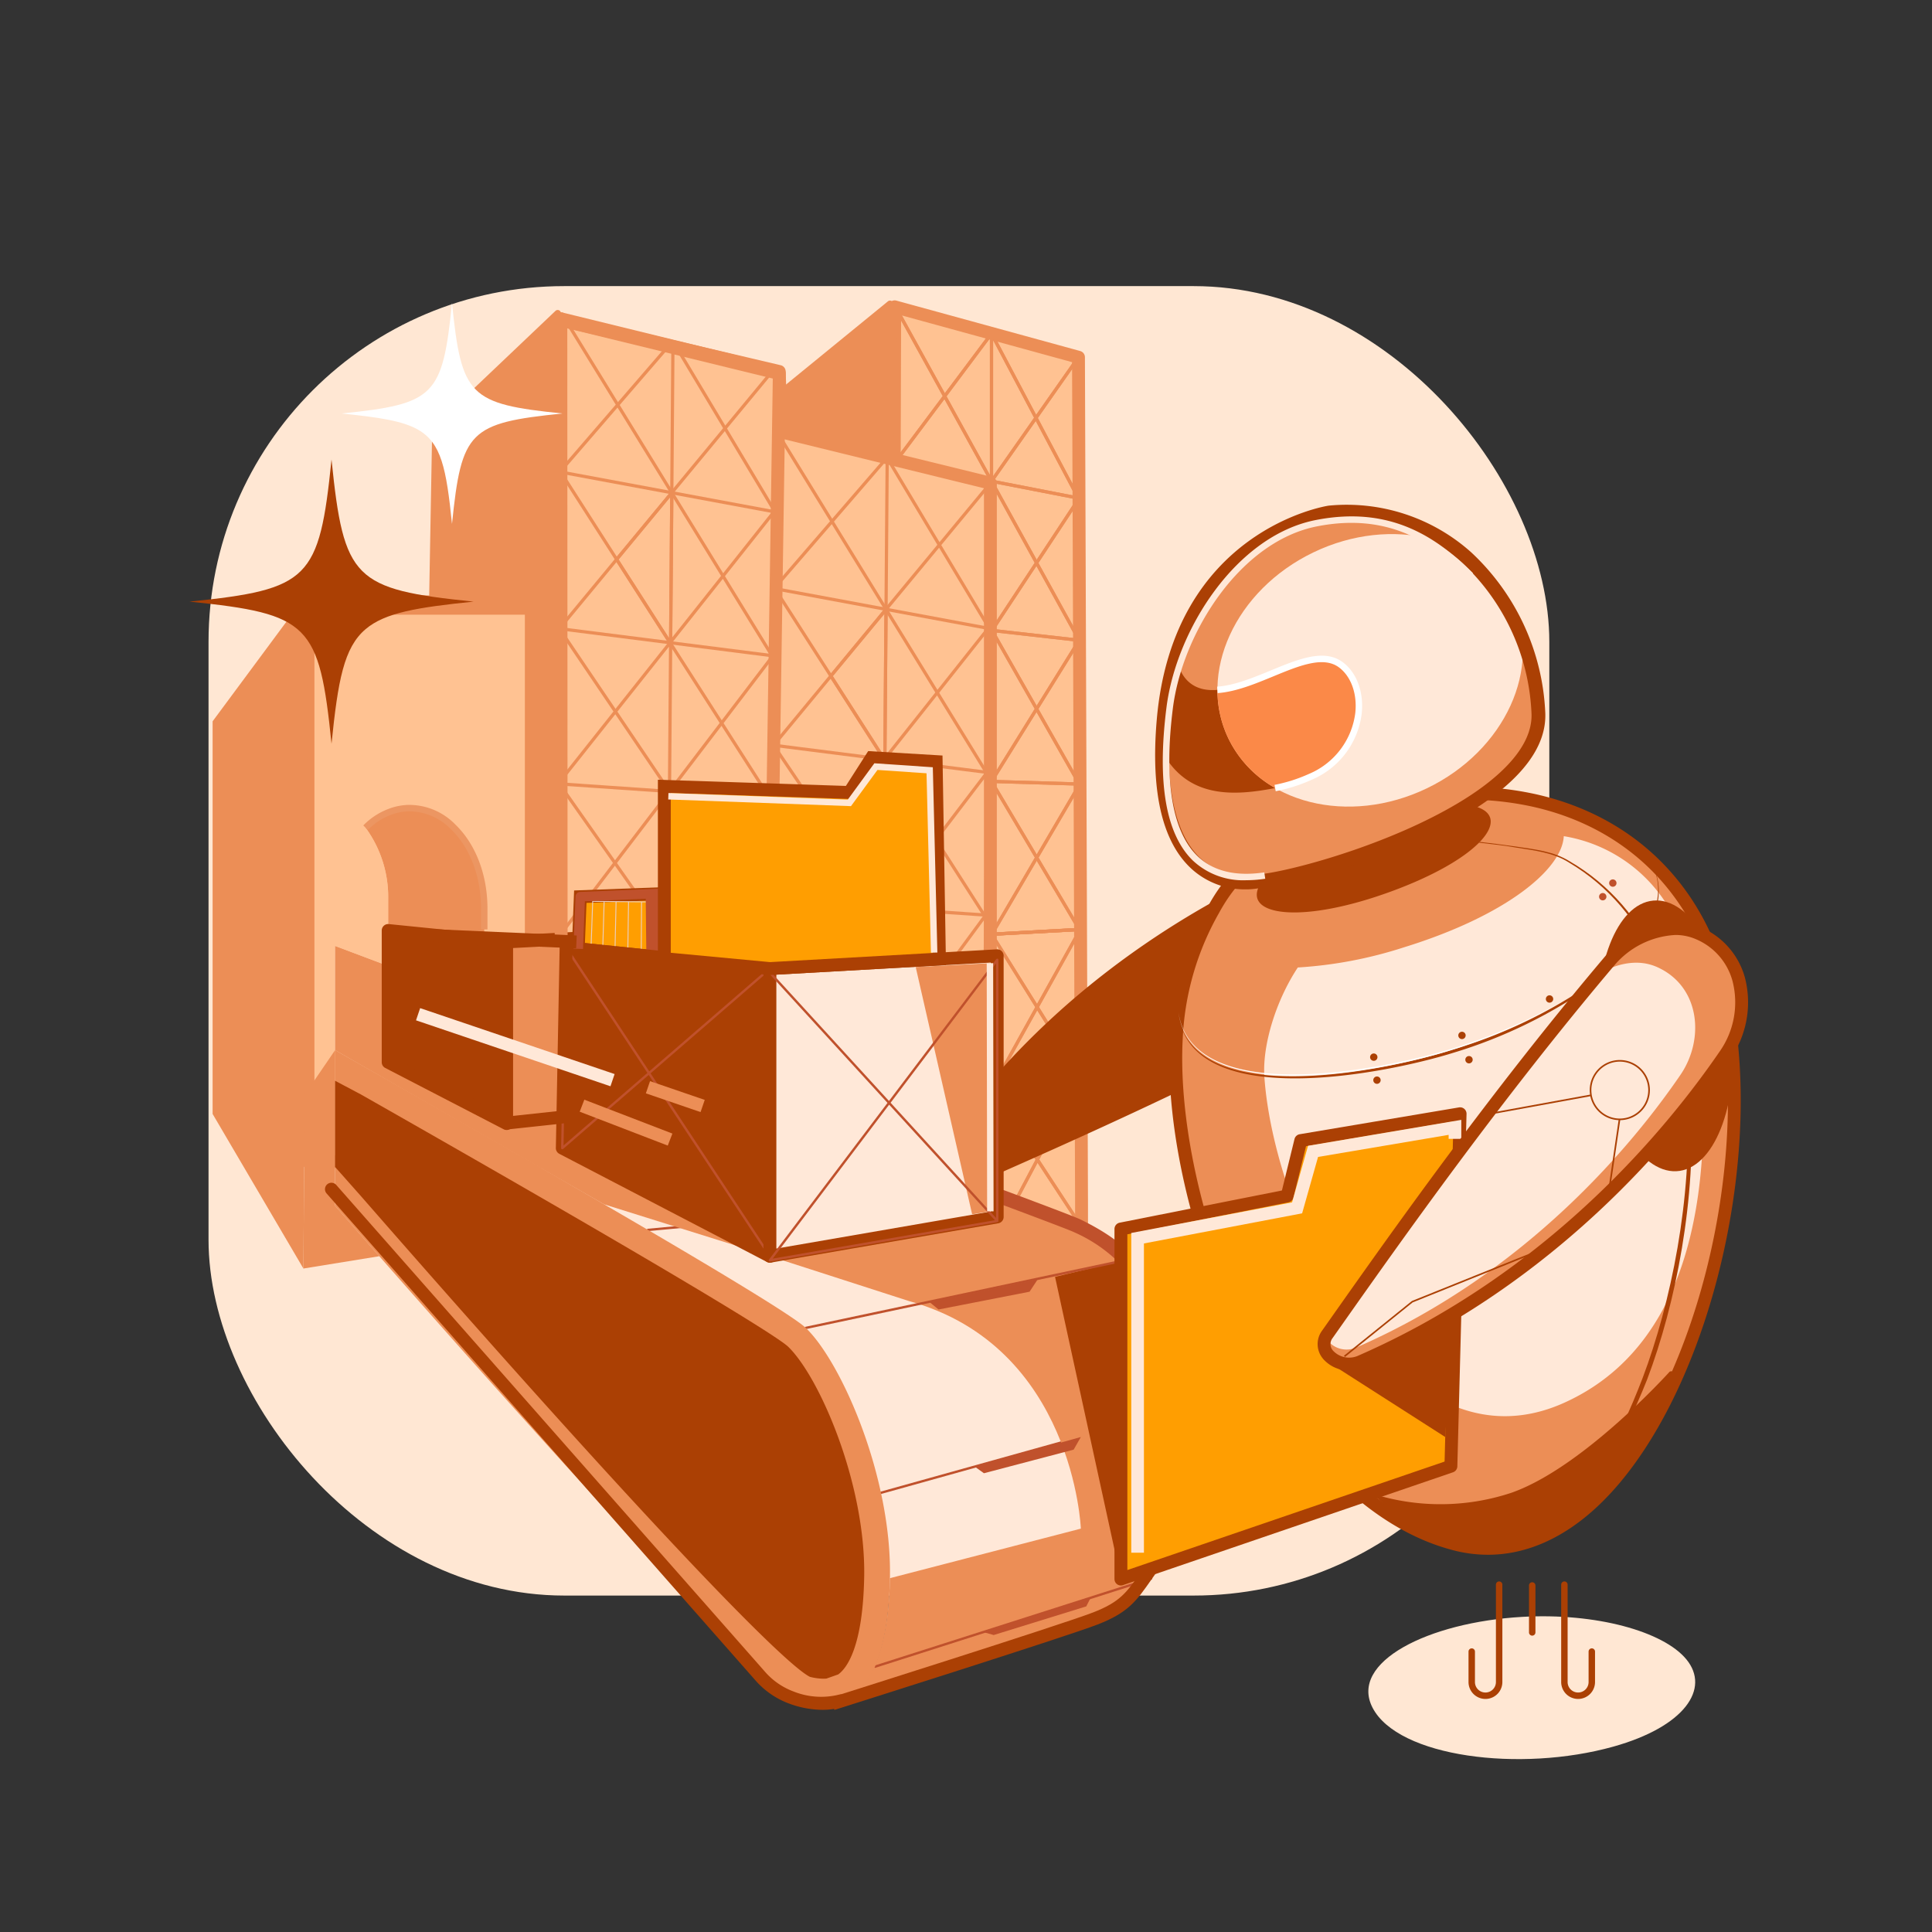 <?xml version="1.0"?>
<svg xmlns="http://www.w3.org/2000/svg" viewBox="0 0 300 300">
  <rect x="0" y="0" width="300" height="300" fill="#333333" stroke="none"/>
  <g id="Layer_2" data-name="Layer 2">
    <rect x="32.381" y="44.427" width="208.195" height="203.331" rx="55.238" fill="#ffe7d3"/>
    <rect x="47.823" y="94.446" width="41.967" height="85.953" fill="#ffc292"/>
    <path d="M89.79,181.4H47.823a1.0 1,0,0,1-1-1V94.446a1.0 1,0,0,1,1-1H89.79a1.0 1,0,0,1,1,1v85.954A1.0 1,0,0,1,89.79,181.4Zm-40.967-2H88.79V95.446H48.823Z" fill="#ec8e56"/>
    <polyline points="121.325 67.113 120.999 57.686 87.088 49.713 85.79 152.988 146.526 157.763" fill="#ffc292"/>
    <path d="M146.448,158.76l-60.736-4.774a1,1,0,0,1-.922-1.01L86.088,49.7a1,1,0,0,1,1.229-.961l33.911,7.973a1,1,0,0,1,.771.939l.326,9.428-1.998.069-.3-8.664-31.954-7.513L86.802,152.065l59.803,4.701Z" fill="#ec8e56"/>
    <polygon points="138.495 197.09 167.941 190.428 167.941 186.994 167.467 55.472 138.927 47.642 138.495 197.09" fill="#ffc292"/>
    <path d="M138.495,198.09a1.001,1.001,0,0,1-1-1.003l.432-149.448a1,1,0,0,1,1.265-.961l28.54,7.83a1.001,1.001,0,0,1,.735.961l.475,131.522v3.438a1,1,0,0,1-.779.976l-29.446,6.662A1.029,1.029,0,0,1,138.495,198.09Zm1.428-149.138L139.499,195.837l27.442-6.208V186.994L166.47,56.235Z" fill="#ec8e56"/>
    <path d="M138.69,146.155a.246.246,0,0,1-.172-.069.252.252,0,0,1-.078-.182l.378-98.194a.25.25,0,0,1,.099-.198.259.259,0,0,1,.218-.042l28.363,7.821a.25.25,0,0,1,.184.24l.311,88.796a.25.25,0,0,1-.236.25l-29.052,1.578Zm.627-98.116-.376,97.602,28.55-1.55-.309-88.369Z" fill="#ec8e56"/>
    <polygon points="167.557 99.673 138.853 96.438 138.91 95.941 167.613 99.176 167.557 99.673" fill="#ec8e56"/>
    <polygon points="167.655 121.997 138.778 121.14 138.794 120.64 167.671 121.497 167.655 121.997" fill="#ec8e56"/>
    <rect x="152.991" y="60.042" width="0.5" height="29.068" transform="translate(50.754 210.741) rotate(-78.982)" fill="#ec8e56"/>
    <rect x="133.98" y="61.558" width="24.976" height="0.5" transform="translate(9.203 142.005) rotate(-53.175)" fill="#ec8e56"/>
    <rect x="147.323" y="133.151" width="27.049" height="0.5" transform="translate(-35.568 204.735) rotate(-59.631)" fill="#ec8e56"/>
    <path d="M138.902,146.036l-.424-.264L167.295,99.417,138.85,47.831l.438-.241,28.517,51.714a.249.249,0,0,1-.007.252Z" fill="#ec8e56"/>
    <polygon points="139.087 96.333 138.677 96.046 167.227 55.388 167.637 55.675 139.087 96.333" fill="#ec8e56"/>
    <rect x="153.07" y="92.132" width="0.5" height="56.257" transform="translate(-39.904 95.08) rotate(-30.685)" fill="#ec8e56"/>
    <polygon points="167.377 121.869 138.841 71.683 139.276 71.436 167.812 121.622 167.377 121.869" fill="#ec8e56"/>
    <path d="M153.961,145.326a.251.251,0,0,1-.212-.117l-15.175-24.055a.252.252,0,0,1,.003-.271l15.133-22.946V51.817a.25.25,0,0,1,.471-.117l13.548,25.652a.25.25,0,0,1-.012.254L154.21,98.086l.001,46.989a.249.249,0,0,1-.181.24A.256.256,0,0,1,153.961,145.326Zm-14.877-24.302,14.627,23.188V98.845Zm15.126-68.198V97.178L167.218,77.455Z" fill="#ec8e56"/>
    <path d="M138.614,171.475a.248.248,0,0,1-.164-.062.252.252,0,0,1-.086-.189l.098-25.334a.25.25,0,0,1,.236-.249l29.047-1.576a.235.235,0,0,1,.186.068.248.248,0,0,1,.078.181l.08,22.959a.25.25,0,0,1-.181.241.244.244,0,0,1-.262-.081l-28.998,4.039A.257.257,0,0,1,138.614,171.475Zm.347-25.347-.096,24.81,28.723-4-.078-22.358Z" fill="#ec8e56"/>
    <polygon points="138.648 171.473 138.58 170.978 167.806 166.908 167.872 167.403 167.804 167.412 138.648 171.473" fill="#ec8e56"/>
    <polygon points="138.829 171.353 138.397 171.1 153.764 144.938 154.195 145.191 138.829 171.353" fill="#ec8e56"/>
    <rect x="146.096" y="143.605" width="0.501" height="27.768" transform="translate(-62.487 106.416) rotate(-33.358)" fill="#ec8e56"/>
    <rect x="146.698" y="156.45" width="28.344" height="0.501" transform="translate(-54.249 221.185) rotate(-60.935)" fill="#ec8e56"/>
    <rect x="138.533" y="170.922" width="0.5" height="0.295" transform="translate(-72.522 108.816) rotate(-34.533)" fill="#ec8e56"/>
    <path d="M153.73,169.085l-.001-24.022a.25.25,0,0,1,.182-.24.246.246,0,0,1,.28.108L168.052,167.143l-.426.264-.068-.11-13.328-21.36.001,23.149Z" fill="#ec8e56"/>
    <path d="M138.69,146.155a.246.246,0,0,1-.172-.069.252.252,0,0,1-.078-.182l.378-98.194a.25.25,0,0,1,.099-.198.259.259,0,0,1,.218-.042l28.363,7.821a.25.25,0,0,1,.184.24l.311,88.796a.25.25,0,0,1-.236.25l-29.052,1.578Zm.627-98.116-.376,97.602,28.55-1.55-.309-88.369Z" fill="#ec8e56"/>
    <polygon points="167.557 99.673 138.853 96.438 138.91 95.941 167.613 99.176 167.557 99.673" fill="#ec8e56"/>
    <polygon points="167.655 121.997 138.778 121.14 138.794 120.64 167.671 121.497 167.655 121.997" fill="#ec8e56"/>
    <rect x="152.991" y="60.042" width="0.5" height="29.068" transform="translate(50.754 210.741) rotate(-78.982)" fill="#ec8e56"/>
    <rect x="133.98" y="61.558" width="24.976" height="0.5" transform="translate(9.203 142.005) rotate(-53.175)" fill="#ec8e56"/>
    <rect x="147.323" y="133.151" width="27.049" height="0.5" transform="translate(-35.568 204.735) rotate(-59.631)" fill="#ec8e56"/>
    <path d="M138.902,146.036l-.424-.264L167.295,99.417,138.85,47.831l.438-.241,28.517,51.714a.249.249,0,0,1-.007.252Z" fill="#ec8e56"/>
    <polygon points="139.087 96.333 138.677 96.046 167.227 55.388 167.637 55.675 139.087 96.333" fill="#ec8e56"/>
    <rect x="153.07" y="92.132" width="0.5" height="56.257" transform="translate(-39.904 95.08) rotate(-30.685)" fill="#ec8e56"/>
    <polygon points="167.377 121.869 138.841 71.683 139.276 71.436 167.812 121.622 167.377 121.869" fill="#ec8e56"/>
    <path d="M153.961,145.326a.251.251,0,0,1-.212-.117l-15.175-24.055a.252.252,0,0,1,.003-.271l15.133-22.946V51.817a.25.25,0,0,1,.471-.117l13.548,25.652a.25.25,0,0,1-.012.254L154.21,98.086l.001,46.989a.249.249,0,0,1-.181.24A.256.256,0,0,1,153.961,145.326Zm-14.877-24.302,14.627,23.188V98.845Zm15.126-68.198V97.178L167.218,77.455Z" fill="#ec8e56"/>
    <path d="M138.614,171.475a.248.248,0,0,1-.164-.062.252.252,0,0,1-.086-.189l.098-25.334a.25.25,0,0,1,.236-.249l29.047-1.576a.235.235,0,0,1,.186.068.248.248,0,0,1,.078.181l.08,22.959a.25.25,0,0,1-.181.241.244.244,0,0,1-.262-.081l-28.998,4.039A.257.257,0,0,1,138.614,171.475Zm.347-25.347-.096,24.81,28.723-4-.078-22.358Z" fill="#ec8e56"/>
    <polygon points="138.648 171.473 138.58 170.978 167.806 166.908 167.872 167.403 167.804 167.412 138.648 171.473" fill="#ec8e56"/>
    <polygon points="138.829 171.353 138.397 171.1 153.764 144.938 154.195 145.191 138.829 171.353" fill="#ec8e56"/>
    <rect x="146.096" y="143.605" width="0.501" height="27.768" transform="translate(-62.487 106.416) rotate(-33.358)" fill="#ec8e56"/>
    <rect x="146.698" y="156.45" width="28.344" height="0.501" transform="translate(-54.249 221.185) rotate(-60.935)" fill="#ec8e56"/>
    <rect x="138.533" y="170.922" width="0.5" height="0.295" transform="translate(-72.522 108.816) rotate(-34.533)" fill="#ec8e56"/>
    <path d="M153.73,169.085l-.001-24.022a.25.25,0,0,1,.182-.24.246.246,0,0,1,.28.108L168.052,167.143l-.426.264-.068-.11-13.328-21.36.001,23.149Z" fill="#ec8e56"/>
    <path d="M138.513,197.27a.251.251,0,0,1-.25-.251l.099-25.663a.249.249,0,0,1,.216-.247l29.23-4.084a.27.27,0,0,1,.198.059.248.248,0,0,1,.086.188l.082,23.228a.25.25,0,0,1-.428.176l-29.179,6.588A.226.226,0,0,1,138.513,197.27Zm.348-25.695-.097,25.132,28.909-6.527-.08-22.62Z" fill="#ec8e56"/>
    <rect x="167.854" y="190.137" width="0.07" height="0.5" transform="translate(-38.186 42.174) rotate(-12.869)" fill="#ec8e56"/>
    <rect x="130.337" y="182.866" width="31.821" height="0.501" transform="translate(-84.856 221.987) rotate(-60.935)" fill="#ec8e56"/>
    <rect x="146.045" y="168.955" width="0.499" height="26.976" transform="translate(-77.873 115.838) rotate(-34.727)" fill="#ec8e56"/>
    <rect x="146.069" y="180.15" width="29.686" height="0.499" transform="translate(-73.782 238.325) rotate(-62.132)" fill="#ec8e56"/>
    <rect x="138.432" y="196.704" width="0.501" height="0.286" transform="translate(-89.391 119.618) rotate(-36.128)" fill="#ec8e56"/>
    <path d="M153.728,193.528l-.001-24.317a.25.25,0,0,1,.459-.137l13.877,21.185-.418.273-13.418-20.484.001,23.48Z" fill="#ec8e56"/>
    <path d="M138.513,197.27a.251.251,0,0,1-.25-.251l.099-25.663a.249.249,0,0,1,.216-.247l29.23-4.084a.27.27,0,0,1,.198.059.248.248,0,0,1,.086.188l.082,23.228a.25.25,0,0,1-.428.176l-29.179,6.588A.226.226,0,0,1,138.513,197.27Zm.348-25.695-.097,25.132,28.909-6.527-.08-22.62Z" fill="#ec8e56"/>
    <rect x="167.854" y="190.137" width="0.07" height="0.5" transform="translate(-38.186 42.174) rotate(-12.869)" fill="#ec8e56"/>
    <rect x="130.337" y="182.866" width="31.821" height="0.501" transform="translate(-84.856 221.987) rotate(-60.935)" fill="#ec8e56"/>
    <rect x="146.045" y="168.955" width="0.499" height="26.976" transform="translate(-77.873 115.838) rotate(-34.727)" fill="#ec8e56"/>
    <rect x="146.069" y="180.15" width="29.686" height="0.499" transform="translate(-73.782 238.325) rotate(-62.132)" fill="#ec8e56"/>
    <rect x="138.432" y="196.704" width="0.501" height="0.286" transform="translate(-89.391 119.618) rotate(-36.128)" fill="#ec8e56"/>
    <path d="M153.728,193.528l-.001-24.317a.25.25,0,0,1,.459-.137l13.877,21.185-.418.273-13.418-20.484.001,23.48Z" fill="#ec8e56"/>
    <polyline points="120.521 66.871 153.788 75.03 153.783 188.093" fill="#ffc292"/>
    <path d="M154.782,188.094h-2l.006-112.28L120.282,67.842l.477-1.942,33.268,8.159a1,1,0,0,1,.762.971Z" fill="#ec8e56"/>
    <path d="M119.552,146.201h-.003l-32.906-.366a.249.249,0,0,1-.247-.251l.418-96.868a.249.249,0,0,1,.097-.196.26.26,0,0,1,.214-.045l.189.047,17.244,4.228a.24.24,0,0,1,.033.01l15.989,3.921a.251.251,0,0,1,.19.246l-.969,89.028a.25.25,0,0,1-.25.247Zm-32.655-.863,32.408.36.964-88.579-15.83-3.882a.238.238,0,0,1-.033-.01L87.312,49.036Zm17.152-45.291-.012-0a.248.248,0,0,1-.198-.115L95.541,86.996a.248.248,0,0,1,.018-.294l8.563-10.351a.248.248,0,0,1,.181-.09.245.245,0,0,1,.188.073l.002.002a.246.246,0,0,1,.073.179l-.181,23.175a.248.248,0,0,1-.054.153l-.087.11A.251.251,0,0,1,104.049,100.048Zm-7.989-13.168,7.831,12.208.17-21.878Z" fill="#ec8e56"/>
    <polygon points="120.001 102.078 86.821 97.863 86.884 97.367 120.063 101.582 120.001 102.078" fill="#ec8e56"/>
    <polygon points="120.227 79.721 120.146 79.705 86.911 73.528 87.005 73.037 87.099 73.055 120.322 79.23 120.227 79.721" fill="#ec8e56"/>
    <polygon points="119.772 124.237 86.73 121.964 86.766 121.465 119.808 123.738 119.772 124.237" fill="#ec8e56"/>
    <rect x="98.265" y="134.632" width="27.039" height="0.499" transform="translate(-63.104 145.022) rotate(-53.668)" fill="#ec8e56"/>
    <rect x="82.269" y="62.889" width="26.825" height="0.501" transform="translate(-14.639 94.299) rotate(-49.193)" fill="#ec8e56"/>
    <path d="M119.345,146.091,86.645,97.755a.249.249,0,0,1,.015-.299L95.559,86.702l.385.318L87.165,97.63l32.594,48.181Z" fill="#ec8e56"/>
    <path d="M104.316,76.758l-.002-.249-.25.001a.25.25,0,0,1,.07-.174L120.328,56.764l.385.318-16.204,19.585A.248.248,0,0,1,104.316,76.758Z" fill="#ec8e56"/>
    <rect x="75.82" y="123.457" width="55.039" height="0.501" transform="translate(-57.692 130.899) rotate(-52.683)" fill="#ec8e56"/>
    <polygon points="104.102 76.639 86.945 48.741 87.373 48.481 87.467 48.635 104.526 76.377 104.102 76.639" fill="#ec8e56"/>
    <rect x="111.883" y="74.302" width="0.5" height="29.847" transform="translate(-30.122 71.954) rotate(-31.587)" fill="#ec8e56"/>
    <rect x="91.152" y="72.025" width="0.499" height="16.111" transform="translate(-28.771 62.03) rotate(-32.681)" fill="#ec8e56"/>
    <path d="M119.5,124.35l-.157-.246-15.504-24.169a.246.246,0,0,1-.04-.135l.252-.001.208-.134.086.133,15.573,24.278Z" fill="#ec8e56"/>
    <path d="M104.049,100.048l-.012-0a.248.248,0,0,1-.198-.115L95.541,86.996a.248.248,0,0,1,.018-.294l8.563-10.351a.248.248,0,0,1,.181-.09.245.245,0,0,1,.188.073.253.253,0,0,1,.075.181l-.181,23.175a.248.248,0,0,1-.054.153l-.087.11A.251.251,0,0,1,104.049,100.048Zm-7.989-13.168,7.831,12.208.17-21.878Z" fill="#ec8e56"/>
    <rect x="92.648" y="64.503" width="23.518" height="0.5" transform="translate(38.85 168.657) rotate(-89.558)" fill="#ec8e56"/>
    <path d="M103.779,146.025a.249.249,0,0,1-.204-.106L86.545,121.733a.249.249,0,0,1,.009-.3l17.3-21.789.055.043h.478l-.001.247-.355,45.842a.25.25,0,0,1-.176.237A.26.26,0,0,1,103.779,146.025ZM87.061,121.597l16.474,23.397.346-44.582Z" fill="#ec8e56"/>
    <path d="M104.331,99.843l-.391-.311,16.031-20.194L104.283,53.123a.258.258,0,0,1-.035-.128l.252-.001.213-.127,15.777,26.364a.25.25,0,0,1-.02.285l-.081.101Z" fill="#ec8e56"/>
    <path d="M152.819,164.308h-.003l-32.906-.366a.249.249,0,0,1-.247-.251l.418-96.868a.249.249,0,0,1,.097-.196.257.257,0,0,1,.214-.045l.189.047,17.244,4.228a.239.239,0,0,1,.033.01l15.989,3.921a.251.251,0,0,1,.19.246l-.969,89.028a.25.25,0,0,1-.25.247Zm-32.655-.863,32.408.36.964-88.579L137.706,71.344a.238.238,0,0,1-.033-.01L120.58,67.143Zm17.152-45.291-.012-0a.248.248,0,0,1-.198-.115l-8.298-12.937a.248.248,0,0,1,.018-.294l8.564-10.35a.248.248,0,0,1,.181-.09.233.233,0,0,1,.188.073l.002.002a.246.246,0,0,1,.073.179l-.182,23.175a.248.248,0,0,1-.054.153l-.087.11A.251.251,0,0,1,137.316,118.154Zm-7.989-13.168,7.831,12.209.171-21.878Z" fill="#ec8e56"/>
    <polygon points="153.269 120.184 120.089 115.97 120.151 115.474 153.331 119.688 153.269 120.184" fill="#ec8e56"/>
    <polygon points="153.494 97.828 153.414 97.812 120.179 91.635 120.272 91.143 120.366 91.162 153.59 97.336 153.494 97.828" fill="#ec8e56"/>
    <polygon points="153.041 142.343 119.998 140.071 120.033 139.572 153.076 141.844 153.041 142.343" fill="#ec8e56"/>
    <rect x="131.533" y="152.738" width="27.04" height="0.499" transform="translate(-64.133 179.202) rotate(-53.668)" fill="#ec8e56"/>
    <rect x="115.537" y="80.995" width="26.824" height="0.501" transform="translate(-16.817 125.753) rotate(-49.193)" fill="#ec8e56"/>
    <path d="M152.612,164.198l-15.579-23.031a.184.184,0,0,1-.017-.022L119.914,115.861a.249.249,0,0,1,.015-.299l8.897-10.754.385.318-8.777,10.61L137.416,140.843a.184.184,0,0,1,.017.022l15.594,23.053Z" fill="#ec8e56"/>
    <path d="M137.585,94.865l-.002-.249-.25.001a.253.253,0,0,1,.069-.174l16.193-19.572.385.318-16.203,19.585A.249.249,0,0,1,137.585,94.865Z" fill="#ec8e56"/>
    <rect x="109.087" y="141.564" width="55.039" height="0.501" transform="translate(-58.992 164.486) rotate(-52.683)" fill="#ec8e56"/>
    <path d="M137.583,94.865a.253.253,0,0,1-.215-.119L120.213,66.847l.428-.26.094.154L137.782,94.464a.246.246,0,0,1,.051.15l-.25.001Z" fill="#ec8e56"/>
    <polygon points="153.004 120.174 152.926 120.045 137.372 94.75 137.798 94.488 153.432 119.914 153.004 120.174" fill="#ec8e56"/>
    <rect x="124.419" y="90.132" width="0.499" height="16.111" transform="translate(-33.281 82.862) rotate(-32.681)" fill="#ec8e56"/>
    <path d="M152.77,142.458l-.159-.247-15.504-24.169a.246.246,0,0,1-.04-.135l.252-.001.208-.134.086.133,15.573,24.276Z" fill="#ec8e56"/>
    <path d="M137.316,118.154l-.012-0a.248.248,0,0,1-.198-.115l-8.298-12.937a.248.248,0,0,1,.018-.294l8.564-10.35a.248.248,0,0,1,.181-.09.233.233,0,0,1,.188.073.253.253,0,0,1,.075.181l-.182,23.175a.248.248,0,0,1-.054.153l-.087.11A.251.251,0,0,1,137.316,118.154Zm-7.989-13.168,7.831,12.209.171-21.878Z" fill="#ec8e56"/>
    <rect x="125.916" y="82.609" width="23.518" height="0.5" transform="translate(53.761 219.894) rotate(-89.56)" fill="#ec8e56"/>
    <path d="M137.047,164.132a.249.249,0,0,1-.204-.106l-17.029-24.187a.248.248,0,0,1,.009-.299l17.299-21.789.054.043h.479l-.001.248-.355,45.842a.25.25,0,0,1-.176.237A.261.261,0,0,1,137.047,164.132ZM120.33,139.704l16.473,23.397.346-44.582Z" fill="#ec8e56"/>
    <path d="M137.599,117.949l-.391-.311,16.032-20.195L137.551,71.229a.256.256,0,0,1-.035-.128l.252-.001.213-.127L153.759,97.337a.25.25,0,0,1-.021.286l-.082.101Z" fill="#ec8e56"/>
    <path d="M166.303,252.433c-5.426,1.136-24.802,7.831-34.383,11.192,4.101-2.392,6.067-8.827,6.268-18.567.325-15.747-7.549-33.564-13.065-38.858C121.405,202.63,77.039,177.246,52.031,163.068V146.881l8.245,3.106,14.919,5.619L119.551,172.31l35.295,13.292,11.027,4.152c.29.111.579.229.866.352,10.185,4.352,17.541,15.664,18.07,28.295C185.411,232.737,182.279,249.09,166.303,252.433Z" fill="#ffe8d8"/>
    <path d="M201.348,134.76c-12.189,5.189-36.388,17.945-53.84,42.898-1.984,2.837.08,6.787,2.898,5.543,14.012-6.186,37.614-16.492,61.11-29.45,3.326-1.835,7.973-8.072,6.346-11.824C214.81,134.886,207.877,131.981,201.348,134.76Z" fill="#ab4004"/>
    <path d="M149.355,184.433a3.34,3.34,0,0,1-2.603-1.279,5.101,5.101,0,0,1-.063-6.069c17.453-24.957,41.492-37.807,54.268-43.245h0c7.088-3.018,14.583.217,17.823,7.688,1.924,4.437-3.249,11.149-6.78,13.097-22.597,12.462-45.676,22.645-59.465,28.728l-1.725.762A3.605,3.605,0,0,1,149.355,184.433Zm57.01-49.732a11.79,11.79,0,0,0-4.625.979c-12.578,5.354-36.243,18.001-53.412,42.551a3.115,3.115,0,0,0-.03,3.653,1.343,1.343,0,0,0,1.704.402l1.726-.762c13.76-6.071,36.788-16.231,59.306-28.649,3.184-1.756,7.228-7.518,5.913-10.55C214.835,137.458,210.814,134.701,206.365,134.701Z" fill="#ab4004"/>
    <polygon points="86.598 48.636 86.598 145.585 82 145.396 82 92.945 67.144 92.532 67.61 66.681 86.598 48.636" fill="#ec8e56"/>
    <path d="M86.598,146.085l-.021-0-4.598-.189a.5.5,0,0,1-.479-.5V93.431l-14.37-.399a.5.5,0,0,1-.486-.509l.467-25.851a.503.503,0,0,1,.155-.354L86.253,48.274a.5.5,0,0,1,.845.362v96.949a.499.499,0,0,1-.5.5ZM82.5,144.916l3.598.148V49.801L68.106,66.899l-.454,25.147,14.361.399a.501.501,0,0,1,.486.5Z" fill="#ec8e56"/>
    <path d="M75.195,141.093v4.021l-13.48-.558-1.439-.144V139.675a18.2,18.2,0,0,0-3.511-11.149,10.411,10.411,0,0,1,4.54-2.721,8.869,8.869,0,0,1,2.121-.322C69.734,125.315,75.195,132.146,75.195,141.093Z" fill="#ec8e56"/>
    <polygon points="145.857 148.037 145.875 148.917 154.846 148.41 145.857 148.037 145.857 148.037" fill="#c0512c"/>
    <polygon points="104.737 138.696 104.737 148.871 89.79 147.331 90.11 139.237 104.737 138.696" fill="#ff9e01"/>
    <path d="M105.736,149.979l-16.982-1.75.393-9.957,16.59-.614ZM90.826,146.433l12.91,1.33v-8.029l-12.664.469Z" fill="#ab4004"/>
    <path d="M136.792,231.983a.185.185,0,0,1-.05-.362l48.017-13.397a.185.185,0,0,1,.1.355l-48.017,13.397A.194.194,0,0,1,136.792,231.983Z" fill="#c0512c"/>
    <polygon points="138.198 47.177 138.198 71.151 138.129 71.134 120.535 66.924 120.55 61.584 138.198 47.177" fill="#ec8e56"/>
    <path d="M138.197,71.651a.522.522,0,0,1-.125-.016l-17.653-4.225a.5.5,0,0,1-.384-.488l.015-5.34a.498.498,0,0,1,.184-.386l17.647-14.408a.5.5,0,0,1,.816.387V71.151a.5.5,0,0,1-.5.5Zm-17.161-5.121,16.661,3.986V48.23L121.049,61.822Z" fill="#ec8e56"/>
    <polygon points="91.834 147.537 91.691 147.533 91.965 139.889 92.034 139.89 103.27 140.004 103.269 140.147 92.102 140.033 91.834 147.537" fill="#ebcebe"/>
    <polygon points="93.655 147.725 93.513 147.721 93.738 139.98 93.881 139.984 93.655 147.725" fill="#ebcebe"/>
    <polygon points="95.559 147.921 95.416 147.918 95.593 140.002 95.735 140.005 95.559 147.921" fill="#ebcebe"/>
    <polygon points="97.549 148.126 97.406 148.124 97.529 140.025 97.672 140.027 97.549 148.126" fill="#ebcebe"/>
    <rect x="95.449" y="144.124" width="8.29" height="0.143" transform="translate(-45.28 242.799) rotate(-89.608)" fill="#ebcebe"/>
    <rect x="101.675" y="140.076" width="0.143" height="8.489" fill="#ebcebe"/>
    <polygon points="103.157 138.696 100.261 138.83 100.361 147.871 89.79 147.331 100.266 148.41 103.157 148.856 103.157 138.696" fill="#c0512c"/>
    <path d="M225.902,239.754c-27.064-7.02-44.626-51.012-43.257-78.36a44.253,44.253,0,0,1,5.746-20.072c2.9-5.331,5.661-6.85,5.661-6.85.468-.03,1.082-.109,1.818-.234,5.521-.941,18.095-4.569,27.515-10.153q.673-.398,1.325-.812a48.526,48.526,0,0,1,13.416.997c14.19,3.138,25.97,13.052,29.593,30.303C275.206,190.229,254.929,247.283,225.902,239.754Z" fill="#ec8e56"/>
    <path d="M242.844,217.84c-25.77,11.57-44.95-28.27-46.51-50.58-.35-4.95,1.8-11.91,5.19-17.03a66.286,66.286,0,0,0,16.48-3.13c15.74-4.86,24.56-12.07,24.82-17.26a23.377,23.377,0,0,1,19.2,18.74C265.504,167.04,269.304,205.97,242.844,217.84Z" fill="#ffe8d8"/>
    <path d="M268.99,160.086c1.014,11.75-2.905,21.516-8.693,21.78-5.716.261-11.082-8.87-12.047-20.362-.962-11.462,2.804-21.145,8.47-21.661C262.458,139.32,267.979,148.367,268.99,160.086Z" fill="#ab4004"/>
    <path d="M229.784,130.73l-.12.12c-2.36,2.39-6.99,5.14-13.69,7.59-13.34,4.88-22.13,3.84-20.66-.38a1.73,1.73,0,0,0,.1-.54,10.773,10.773,0,0,1,3.54-4.15c.32-.05.74-.14,1.24-.26a75.647,75.647,0,0,0,18.13-7.37c.28-.17.56-.35.84-.52a40.226,40.226,0,0,1,8.93-.36c.46.17.86.31,1.18.42C232.074,126.18,232.164,128.25,229.784,130.73Z" fill="#ab4004"/>
    <path d="M261.856,257.659c3.761,4.561-.27,10.463-11.344,13.557-14.479,4.045-33.424,1.632-37.387-6.054-3.648-7.074,8.658-13.265,23.241-14.095C247.855,250.414,258.286,253.329,261.856,257.659Z" fill="#ffe7d3"/>
    <path d="M255.764,214.21c-3.72,9.35-10.9,24.09-21.58,25.92,10.73-2.65,17.24-16.68,20.89-26.18,8.77-23.23,13.46-65.23-11.42-80-2.48-1.59-5.44-1.89-8.29-2.35-1.8-.34-3.81-.52-5.7-.75l.12-.12c1.87.22,3.74.45,5.6.72,2.88.44,5.86.72,8.38,2.31C268.914,148.4,264.634,190.8,255.764,214.21Z" fill="#ab4004"/>
    <path d="M231.046,241.422a21.429,21.429,0,0,1-5.395-.7c-12.577-3.262-24.274-14.655-32.936-32.08-7.53-15.148-11.771-33.272-11.07-47.298a45.193,45.193,0,0,1,5.866-20.5c3.006-5.524,5.935-7.18,6.058-7.248a1.007,1.007,0,0,1,.418-.122c.435-.028,1.012-.103,1.716-.222A92.487,92.487,0,0,0,222.875,123.224c.439-.261.875-.527,1.3-.796a1.004,1.004,0,0,1,.475-.153,49.5,49.5,0,0,1,13.692,1.019c15.882,3.513,26.946,14.839,30.355,31.074,5.578,26.564-3.947,63.625-20.384,79.311C242.946,238.8,237.061,241.422,231.046,241.422Zm-4.893-2.636c7.255,1.881,14.248-.322,20.779-6.555,16.008-15.276,25.264-51.469,19.808-77.453-3.241-15.433-13.749-26.197-28.83-29.532a47.296,47.296,0,0,0-12.885-.99q-.558.349-1.131.688a94.817,94.817,0,0,1-27.856,10.279c-.645.109-1.201.185-1.661.226-.596.408-2.802,2.111-5.108,6.35a43.306,43.306,0,0,0-5.625,19.644C182.324,187.807,199.594,231.897,226.153,238.786Z" fill="#ab4004"/>
    <path d="M138.188,245.058,167.834,237.364s-1.096-28.295-26.696-35.337l-21.587-6.962,35.295-6.1v-3.363s11.276,4.188,12.366,4.713,4.829,2.218,6.843,4.472l4.396,41.99s1.399,5.837,1.391,6.437-2.451,4.874-9.772,8.105l-39.487,12.774S137.869,263.269,138.188,245.058Z" fill="#ec8e56"/>
    <path d="M182.99,157.565c2.34,15.044,32.609,8.637,42.575,5.423a75.571,75.571,0,0,0,21.324-10.14c5.766-4.202,13.785-11.735,9.243-19.361,4.755,7.615-3.248,15.384-9.048,19.63a75.876,75.876,0,0,1-21.371,10.347c-10.081,3.163-40.604,9.436-42.723-5.9Z" fill="#ab4004"/>
    <path d="M182.99,157.206c2.348,15.558,34.622,8.415,44.746,4.896a82.752,82.752,0,0,0,15.113-6.763,76.76,76.76,0,0,1-15.06,6.92c-10.07,3.652-42.63,10.703-44.799-5.053Z" fill="#fff"/>
    <path d="M245.047,263.812a2.631,2.631,0,0,1-2.628-2.627V246.063a.5.5,0,0,1,1,0v15.121a1.628,1.628,0,0,0,3.256,0v-4.728a.5.5,0,0,1,1,0v4.728A2.631,2.631,0,0,1,245.047,263.812Z" fill="#ab4004"/>
    <path d="M230.658,263.812a2.631,2.631,0,0,1-2.628-2.627v-4.728a.5.5,0,0,1,1,0v4.728a1.628,1.628,0,0,0,3.256,0V246.063a.5.5,0,0,1,1,0v15.121A2.631,2.631,0,0,1,230.658,263.812Z" fill="#ab4004"/>
    <path d="M237.922,253.982a.5.5,0,0,1-.5-.5v-7.289a.5.5,0,0,1,1,0v7.289A.5.5,0,0,1,237.922,253.982Z" fill="#ab4004"/>
    <path d="M163.828,198.271l10.206,46.82c.003.015.022.015.022-0V195.827Z" fill="#ab4004"/>
    <path d="M213.815,168.298a.571.571,0,0,0,0-1.142.571.571,0,0,0,0,1.142Z" fill="#ab4004"/>
    <path d="M228.106,165.122a.571.571,0,0,0,0-1.142.571.571,0,0,0,0,1.142Z" fill="#ab4004"/>
    <path d="M227.015,161.351a.571.571,0,0,0,0-1.142.571.571,0,0,0,0,1.142Z" fill="#ab4004"/>
    <path d="M213.319,164.725a.571.571,0,0,0,0-1.142.571.571,0,0,0,0,1.142Z" fill="#ab4004"/>
    <path d="M240.611,155.694a.571.571,0,0,0,0-1.142.571.571,0,0,0,0,1.142Z" fill="#ab4004"/>
    <path d="M242.695,158.473a.571.571,0,0,0,0-1.142.571.571,0,0,0,0,1.142Z" fill="#c0512c"/>
    <path d="M250.367,148.784a.571.571,0,0,0,0-1.142.571.571,0,0,0,0,1.142Z" fill="#c0512c"/>
    <path d="M248.874,139.81a.571.571,0,0,0,0-1.142.571.571,0,0,0,0,1.142Z" fill="#c0512c"/>
    <path d="M250.438,137.694a.571.571,0,0,0,0-1.142.571.571,0,0,0,0,1.142Z" fill="#c0512c"/>
    <path d="M254.7,147.685a.571.571,0,0,0,0-1.142.571.571,0,0,0,0,1.142Z" fill="#c0512c"/>
    <path d="M125.123,206.384a.185.185,0,0,1-.038-.365l48.933-10.373a.188.188,0,0,1,.219.143.185.185,0,0,1-.143.219l-48.933,10.373A.201.201,0,0,1,125.123,206.384Z" fill="#c0512c"/>
    <path d="M135.882,258.981a.184.184,0,0,1-.056-.36l42.866-13.695a.184.184,0,1,1,.111.352l-42.866,13.695A.184.184,0,0,1,135.882,258.981Z" fill="#c0512c"/>
    <path d="M100.613,191.167a.185.185,0,0,1-.018-.368l9.41-.876a.182.182,0,0,1,.201.167.184.184,0,0,1-.166.201l-9.41.876Z" fill="#c0512c"/>
    <polygon points="151.355 227.735 152.785 228.764 166.716 225.1 167.834 223.137 151.355 227.735" fill="#c0512c"/>
    <polygon points="152.875 253.482 154.297 253.888 168.676 249.438 169.354 248.103 152.875 253.482" fill="#c0512c"/>
    <polygon points="144.374 202.22 145.735 203.338 159.873 200.576 161.114 198.689 144.374 202.22" fill="#c0512c"/>
    <path d="M173.489,195.803a23.173,23.173,0,0,0-6.757-4.49c-.767-.369-7.759-2.997-12.272-4.673l.771-2.075c1.159.431,11.356,4.222,12.461,4.754,1.946.937,5.502,2.833,7.447,5.009Z" fill="#c0512c"/>
    <polygon points="52.031 163.068 47.3 169.993 47.113 196.977 58.9 195.065 52.031 187.215 52.031 163.068" fill="#ec8e56"/>
    <polygon points="119.55 195.068 93.81 187.01 52.031 163.068 52.031 146.881 60.276 149.987 60.799 165.212 78.671 174.466 87.404 173.449 87.313 178.279 119.55 195.068" fill="#ec8e56"/>
    <path d="M119.55,195.167a.097.097,0,0,1-.046-.011l-32.237-16.789a.098.098,0,0,1-.054-.09l.588-31.084a.099.099,0,0,1,.1-.098A.095.095,0,0,1,88,147.197l-.587,31.022,32.183,16.761a.1.1,0,0,1,.043.134A.101.101,0,0,1,119.55,195.167Z" fill="#c0512c"/>
    <path d="M78.671,174.566a.097.097,0,0,1-.046-.011l-18.829-9.749a.099.099,0,0,1-.054-.09l.435-20.231a.103.103,0,0,1,.033-.073.105.105,0,0,1,.076-.024l18.395,1.852a.1.1,0,0,1,.09.099v28.128a.1.1,0,0,1-.048.085A.099.099,0,0,1,78.671,174.566Zm-18.729-9.909,18.629,9.645V146.429L60.374,144.596Z" fill="#c0512c"/>
    <polygon points="119.55 150.397 119.55 195.068 87.313 178.279 87.404 173.449 87.9 147.195 87.9 147.138 89.379 147.292 89.79 147.332 104.735 148.873 119.55 150.397" fill="#e09074"/>
    <path d="M120.103,195.98,86.753,178.611l.605-32.029.6.006,32.146,3.31ZM87.872,177.946l31.124,16.209V150.897l-30.554-3.146Z" fill="#c0512c"/>
    <polygon points="119.709 166.591 119.55 195.068 87.313 178.279 87.404 173.449 87.9 147.195 87.9 147.138 89.379 147.292 89.79 147.332 119.551 150.399 119.709 166.591" fill="#ab4004"/>
    <path d="M119.55,196.068a.999.999,0,0,1-.462-.113L86.851,179.165a1.0 1,0,0,1-.538-.906l.588-31.084a1.064,1.064,0,0,1,.338-.758,1.046,1.046,0,0,1,.766-.274l31.65,3.261a1,1,0,0,1,.897.985l.157,16.192v.015l-.159,28.477a1.0 1,0,0,1-1,.995ZM88.324,177.678l30.234,15.746.15-26.831-.148-15.291-29.681-3.057Z" fill="#ab4004"/>
    <path d="M119.55,195.252a.186.186,0,0,1-.154-.083L100.736,166.912,87.434,178.418a.187.187,0,0,1-.199.027.184.184,0,0,1-.106-.17l.588-31.141a.185.185,0,0,1,.339-.098l12.759,19.322,18.615-16.101a.185.185,0,0,1,.242.279l-18.652,16.132,18.686,28.297a.185.185,0,0,1-.053.255A.181.181,0,0,1,119.55,195.252ZM88.073,147.735l-.568,30.133,13.027-11.267Z" fill="#c0512c"/>
    <path d="M138.188,245.058c-.201,9.739-2.167,16.175-6.268,18.567-.995.35-1.889.664-2.656.935a11.37,11.37,0,0,1-4.689-.358c-6.034-1.604-48.194-49.073-72.544-76.987V163.068c25.008,14.178,69.374,39.562,73.092,43.131C130.639,211.494,138.513,229.311,138.188,245.058Z" fill="#ec8e56"/>
    <path d="M52.031,181.206l4,4.509c45.442,52.055,65.784,72.682,69.724,74.661a8.717,8.717,0,0,0,2.099.292c.165,0,.326-.007.48-.021l1.823-.642c1.31-.947,3.808-4.176,4.032-15.029.298-14.459-6.926-31.177-11.83-35.885-2.017-1.863-20.591-13.161-66.328-39.152L52.031,167.82Z" fill="#ab4004"/>
    <path d="M60.276,139.675V149.987l-8.245-3.106v-5.739c0-5.104,1.832-9.74,4.734-12.617A18.2,18.2,0,0,1,60.276,139.675Z" fill="#ffc292"/>
    <polygon points="75.195 145.988 78.671 146.338 78.671 174.466 60.799 165.212 60.276 164.942 60.276 144.486 75.195 145.988" fill="#ab4004"/>
    <path d="M78.671,175.466a1.002,1.002,0,0,1-.46-.112L59.816,165.83a1,1,0,0,1-.54-.888V144.486a1,1,0,0,1,1.101-.995l14.919,1.501h0l3.476.351a1,1,0,0,1,.899.995v28.128a1.0 1,0,0,1-1,1ZM61.276,164.333l16.395,8.489V147.243l-16.395-1.651Z" fill="#ab4004"/>
    <polygon points="89.499 145.693 89.379 147.292 87.9 147.138 87.9 147.195 87.404 173.449 78.67 174.391 78.67 146.264 89.499 145.693" fill="#ec8e56"/>
    <path d="M78.67,175.391a1,1,0,0,1-1-1V146.264a1.0 1,0,0,1,.947-.999l10.829-.571a1.0 1,0,0,1,1.05,1.073l-.12,1.599a1.003,1.003,0,0,1-.355.693,1.02,1.02,0,0,1-.745.227l-.396-.041-.477,25.223a1,1,0,0,1-.893.975l-8.733.942A1.005,1.005,0,0,1,78.67,175.391Zm1-28.178v26.064l6.75-.728.48-25.374a1.074,1.074,0,0,1,.065-.348Z" fill="#ab4004"/>
    <polygon points="47.84 91.995 47.113 196.977 33.014 172.973 33.014 112.005 47.84 91.995" fill="#ec8e56"/>
    <path d="M127.688,265.501a15.126,15.126,0,0,1-5.161-.973,12.907,12.907,0,0,1-5.233-3.611l-66.565-75.581a1.0 1,0,1,1,1.5-1.322l66.566,75.582a10.911,10.911,0,0,0,4.418,3.054,11.531,11.531,0,0,0,7.084.487 1.0 1,0,0,1,.572,1.916A11.087,11.087,0,0,1,127.688,265.501Z" fill="#ab4004"/>
    <polygon points="154.846 148.41 154.846 188.965 119.551 195.065 119.551 150.399 145.875 148.917 151.818 148.581 154.846 148.41" fill="#ffe8d8"/>
    <path d="M119.552,196.065a.999.999,0,0,1-1-1v-44.666a1,1,0,0,1,.943-.999L154.789,147.412a.982.982,0,0,1,.743.272.998.998,0,0,1,.313.727v40.555a1.001,1.001,0,0,1-.83.985l-35.294,6.1A.998.998,0,0,1,119.552,196.065Zm1-44.721v42.533l33.294-5.754V149.469Z" fill="#ab4004"/>
    <polygon points="142.188 150.155 150.953 188.557 153.783 188.093 153.719 149.561 142.188 150.155" fill="#ec8e56"/>
    <path d="M119.551,195.885a.185.185,0,0,1-.147-.296l18.408-24.333L119.415,151.155a.184.184,0,1,1,.271-.249l18.351,20.051,16.662-22.025a.185.185,0,0,1,.332.111V189.601h0v.001h0v.001h0a.185.185,0,0,1-.156.176l-35.293,6.103A.17.17,0,0,1,119.551,195.885Zm18.514-24.352-18.085,23.906L154.482,189.473Zm.227-.299,16.371,17.889V149.593Z" fill="#c0512c"/>
    <polygon points="174.056 190.839 199.876 185.716 201.981 177.11 226.722 172.943 225.295 227.674 174.056 245.194 174.056 190.839" fill="#ff9e01"/>
    <path d="M174.056,246.194a.999.999,0,0,1-1-1V190.839a1.0 1,0,0,1,.806-.981l25.194-5,1.953-7.986a1.001,1.001,0,0,1,.806-.749l24.742-4.167a1.001,1.001,0,0,1,1.166,1.012l-1.428,54.73a1.002,1.002,0,0,1-.677.92l-51.239,17.52A.998.998,0,0,1,174.056,246.194Zm1-54.533V243.795l49.258-16.842,1.378-52.821-22.896,3.855-1.948,7.966a1.001,1.001,0,0,1-.777.744Z" fill="#ab4004"/>
    <path d="M90.527,147.361l-1.475-.059.319-8.095a.738.738,0,0,1,.707-.708l13.048-.541.061,1.475-12.367.513Z" fill="#c0512c"/>
    <path d="M213.169,231.956s8.261,8.515,18.436,8.214,18.523-7.432,24.35-18.041,3.305-9.131,3.305-9.131-13.393,14.877-24.577,18.801A34.996,34.996,0,0,1,213.169,231.956Z" fill="#ab4004"/>
    <path d="M267.854,163.839c-8.037,11.726-26.577,34.488-56.523,47.57-3.405,1.487-7.123-1.52-5.219-4.221,9.473-13.433,25.309-36.085,43.913-58.064,2.634-3.112,8.6-6.493,13.782-4.176C271.326,148.309,272.159,157.558,267.854,163.839Z" fill="#ffe8d8"/>
    <path d="M211.334,211.411c29.94-13.08,48.48-35.85,56.52-47.57,4.3-6.28,3.47-15.53-4.05-18.89-5.18-2.32-11.14,1.06-13.78,4.17q-.915,1.08-1.83,2.16c2.61-1.58,6.03-2.5,9.13-1.11,6.68,2.99,7.42,11.2,3.59,16.77-7.13,10.42-23.59,30.63-50.18,42.24a3.767,3.767,0,0,1-4.9-1.5C204.654,210.241,208.134,212.811,211.334,211.411Z" fill="#ec8e56"/>
    <rect x="231.351" y="171.373" width="15.824" height="0.25" transform="translate(-26.907 45.753) rotate(-10.345)" fill="#ab4004"/>
    <polygon points="249.922 185.231 249.674 185.195 251.354 173.795 251.603 173.831 249.922 185.231" fill="#ab4004"/>
    <path d="M251.519,173.938h-.04a4.669,4.669,0,0,1-4.554-3.833,5.563,5.563,0,0,1-.071-.842,4.67,4.67,0,1,1,4.665,4.675Zm0-9.09a4.42,4.42,0,0,0-4.415,4.415,5.246,5.246,0,0,0,.068.802,4.417,4.417,0,0,0,4.308,3.624h.039a4.42,4.42,0,1,0,0-8.84Z" fill="#ab4004"/>
    <polygon points="208.845 210.713 208.688 210.518 219.244 202.015 239.398 193.901 239.492 194.133 219.354 202.239 208.845 210.713" fill="#ab4004"/>
    <path d="M75.695,144.322h-1v-3.229c0-4.946-1.691-9.43-4.642-12.302a9.124,9.124,0,0,0-6.614-2.808,8.426,8.426,0,0,0-2.002.304,9.861,9.861,0,0,0-4.32,2.594l-.705-.71a10.846,10.846,0,0,1,4.76-2.848,9.442,9.442,0,0,1,2.24-.34,10.033,10.033,0,0,1,7.339,3.092c3.143,3.059,4.944,7.804,4.944,13.018Z" fill="#ec9662"/>
    <path d="M86.135,146.662l-.047-96.95a.999.999,0,0,1,1.237-.972l33.922,8.288a1.0 1,0,0,1,.763.986l-.971,64.791-2-.03.959-63.994-31.909-7.796.046,95.675Z" fill="#ec8e56"/>
    <polygon points="145.875 148.917 119.551 150.399 103.157 148.856 103.157 122.108 131.884 123.056 135.337 117.661 145.367 118.26 145.875 148.917" fill="#ff9e01"/>
    <path d="M119.533,151.402l-.075-.007-17.301-1.628V121.075l29.191.963,3.462-5.409,11.541.689.539,32.543Zm-15.376-3.456,15.413,1.451,25.289-1.424-.477-28.769-8.52-.509-3.444,5.379L104.157,123.142Z" fill="#ab4004"/>
    <rect x="73.888" y="130.96" width="2" height="29.251" transform="matrix(0.044, -0.999, 0.999, 0.044, -73.838, 214.024)" fill="#ab4004"/>
    <path d="M228.207,124.857q-.697.441-1.419.869c-10.089,5.98-23.555,9.866-29.468,10.874-.789.134-1.447.219-1.947.251,0,0-17.162,3.883-14.688-24.978,2.489-29.04,25.769-32.296,25.769-32.296,20.301-1.601,31.894,16.064,32.428,31.209C239.07,116.073,234.489,120.872,228.207,124.857Z" fill="#ec8e56"/>
    <ellipse cx="212.756" cy="104.09" rx="24.424" ry="20.326" transform="translate(-24.092 102.438) rotate(-25.67)" fill="#ffe8d8"/>
    <path d="M198,122.366c-6.55,1.28-13.64,1.61-17.56-5.71.03-.94.1-3.8.19-4.84a43.339,43.339,0,0,1,2.03-10.18s.22,5.6,5.73,5.52c.21,0,.43-.01.65-.03a17.332,17.332,0,0,0,1.7,7.54A17.717,17.717,0,0,0,198,122.366Z" fill="#ab4004"/>
    <path d="M129.564,265.513l-.602-1.907c.357-.113,35.851-11.323,40.746-13.218,4.206-1.628,5.219-3.079,7.438-6.257.247-.354.507-.727.786-1.12l1.631,1.157-.777,1.107c-2.309,3.308-3.58,5.129-8.354,6.978C165.477,254.17,131.028,265.051,129.564,265.513Z" fill="#ab4004"/>
    <rect x="63.92" y="76.333" width="2" height="34.172" transform="translate(-30.267 155.719) rotate(-88.407)" fill="#ec8e56"/>
    <path d="M203.42,120.646a24.82,24.82,0,0,1-5.42,1.72,17.717,17.717,0,0,1-7.26-7.7,17.332,17.332,0,0,1-1.7-7.54c6.9-.51,14.73-7.21,19.18-3.89C212.86,106.706,212.01,116.816,203.42,120.646Z" fill="#fb8948"/>
    <path d="M87.333,64.207c-14.47,1.478-15.668,2.676-17.146,17.146-.885-8.67-1.671-12.575-5.27-14.631-2.408-1.375-6.076-1.923-11.876-2.515,14.47-1.478,15.668-2.676,17.146-17.146C71.665,61.531,72.863,62.73,87.333,64.207Z" fill="#fff"/>
    <path d="M73.541,93.42c-8.782.897-13.764,1.714-16.777,4.28-3.376,2.875-4.28,7.945-5.285,17.782-1.902-18.619-3.443-20.16-22.062-22.062,18.619-1.902,20.16-3.443,22.062-22.062C53.38,89.976,54.922,91.518,73.541,93.42Z" fill="#ab4004"/>
    <polygon points="144.553 147.932 143.87 120.075 136.254 119.556 132.14 125.178 103.761 124.14 103.798 123.141 131.645 124.16 135.771 118.521 144.847 119.14 145.553 147.907 144.553 147.932" fill="#ffe8d8"/>
    <polygon points="177.63 241.104 175.663 241.104 175.663 191.455 200.631 186.703 203.113 177.918 226.91 173.892 226.91 176.838 224.943 176.838 224.943 176.22 204.668 179.649 202.193 188.407 177.63 193.082 177.63 241.104" fill="#ffe8d8"/>
    <rect x="153.25" y="149.561" width="1" height="38.532" transform="translate(-0.278 0.254) rotate(-0.094)" fill="#ffe8d8"/>
    <path d="M198.094,122.857l-.188-.982a24.19,24.19,0,0,0,5.31-1.685,11.88,11.88,0,0,0,7.229-9.457c.331-2.964-.636-5.684-2.525-7.096-2.43-1.815-6.199-.261-10.191,1.386-2.85,1.175-5.796,2.391-8.651,2.602l-.074-.997c2.696-.2,5.567-1.384,8.345-2.529,4.26-1.757,8.282-3.417,11.171-1.263,2.173,1.625,3.291,4.693,2.921,8.009a12.872,12.872,0,0,1-7.815,10.259A25.206,25.206,0,0,1,198.094,122.857Z" fill="#fff"/>
    <rect x="79.017" y="146.666" width="2.001" height="31.883" transform="translate(-99.674 186.17) rotate(-71.269)" fill="#ffe8d8"/>
    <rect x="96.213" y="166.996" width="2" height="14.649" transform="translate(-100.392 202.435) rotate(-68.95)" fill="#ec8e56"/>
    <rect x="103.86" y="165.794" width="2" height="8.978" transform="translate(-90.221 214.274) rotate(-71.083)" fill="#ec8e56"/>
    <path d="M193.395,138.1a12.272,12.272,0,0,1-8.143-2.981c-4.714-4.108-6.609-11.96-5.634-23.336,2.533-29.549,26.446-33.232,26.688-33.266a28.969,28.969,0,0,1,22.136,7.242,36.191,36.191,0,0,1,11.511,24.991c.184,5.142-3.575,10.193-11.172,15.012v0q-.709.45-1.447.886c-10.214,6.055-23.72,9.965-29.833,11.008-.786.134-1.452.221-1.98.259A11.324,11.324,0,0,1,193.395,138.1Zm15.574-57.552q-1.204,0-2.431.097c-.851.124-22.402,3.516-24.785,31.32-.899,10.486.789,17.927,4.882,21.518a10.316,10.316,0,0,0,8.505,2.323l.165-.023c.467-.03,1.084-.11,1.836-.238,5.962-1.017,19.135-4.832,29.102-10.74q.709-.419,1.392-.853c4.749-3.013,10.37-7.736,10.178-13.127a33.977,33.977,0,0,0-10.797-23.468A26.587,26.587,0,0,0,208.969,80.548Z" fill="#ab4004"/>
    <path d="M209.469,212.806a5.256,5.256,0,0,1-4.022-1.811,3.508,3.508,0,0,1-.15-4.383l1.149-1.631c9.32-13.224,24.918-35.356,42.816-56.503,2.644-3.122,9.043-7.088,14.954-4.443a11.927,11.927,0,0,1,6.732,7.76,15.291,15.291,0,0,1-2.269,12.61h0c-8.422,12.285-27.018,34.846-56.947,47.921A5.636,5.636,0,0,1,209.469,212.806Zm50.668-67.623a13.333,13.333,0,0,0-9.348,4.587c-17.842,21.079-33.408,43.167-42.709,56.364l-1.149,1.631a1.507,1.507,0,0,0,.065,1.967,3.415,3.415,0,0,0,3.936.762c29.473-12.875,47.798-35.111,56.098-47.219a13.267,13.267,0,0,0,1.994-10.937,9.833,9.833,0,0,0-5.624-6.476A7.927,7.927,0,0,0,260.137,145.183Z" fill="#ab4004"/>
    <polygon points="205.446 210.995 224.413 223.137 225.691 203.957 211.334 211.411 205.446 210.995" fill="#ab4004"/>
    <path d="M193.512,136.681a11.401,11.401,0,0,1-8.305-3.074c-4.178-4.084-5.551-12.071-4.079-23.737,1.526-12.11,10.819-26.685,23.171-29.116,11.808-2.322,18.974,2.868,24.432,8.252l-.703.712c-5.271-5.2-12.188-10.218-23.535-7.982-11.914,2.345-20.889,16.495-22.372,28.26-1.41,11.18-.101,19.097,3.786,22.896,2.429,2.374,5.933,3.237,10.41,2.569l.148.989A20.062,20.062,0,0,1,193.512,136.681Z" fill="#ffe8d8"/>
  </g>
</svg>
